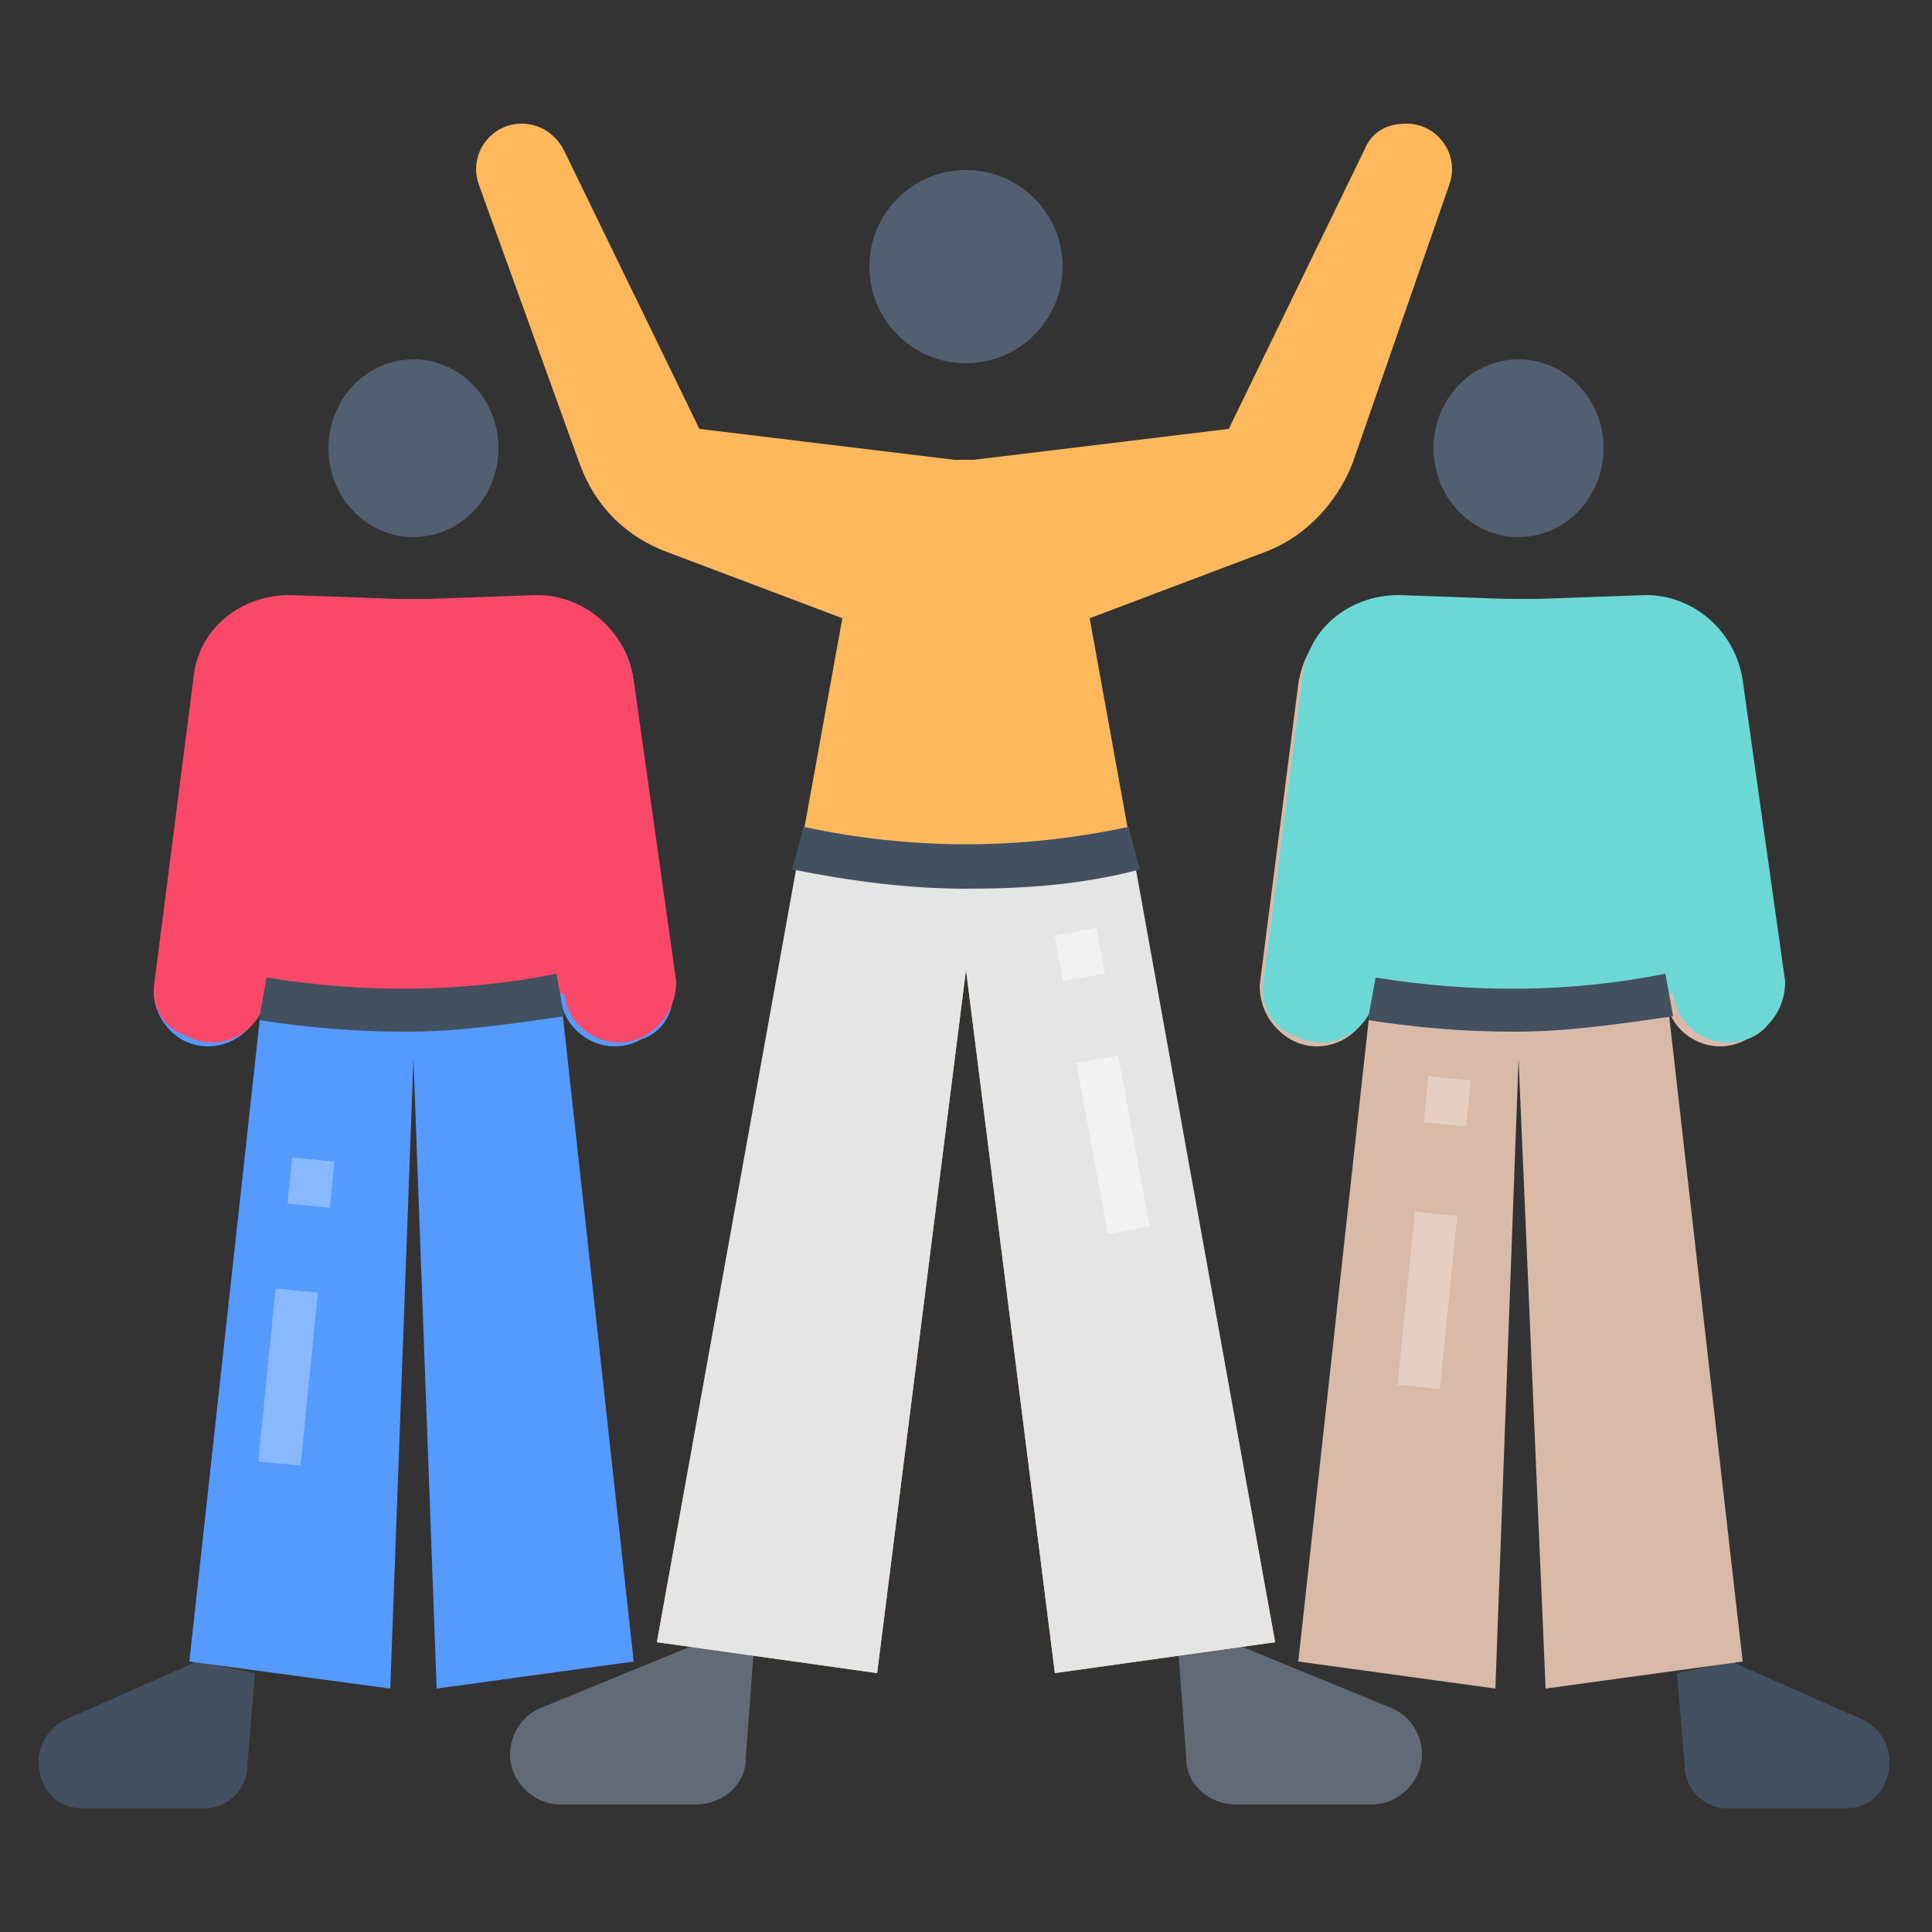 <?xml version="1.0" encoding="utf-8"?>
<!-- Generator: Adobe Illustrator 18.0.0, SVG Export Plug-In . SVG Version: 6.00 Build 0)  -->
<!DOCTYPE svg PUBLIC "-//W3C//DTD SVG 1.1//EN" "http://www.w3.org/Graphics/SVG/1.1/DTD/svg11.dtd">
<svg version="1.1" id="Layer_1" xmlns="http://www.w3.org/2000/svg" xmlns:xlink="http://www.w3.org/1999/xlink" x="0px" y="0px"
	 viewBox="0 0 50 50" enable-background="new 0 0 50 50" xml:space="preserve">
<rect x="0" y="0" width="50" height="50" fill="#333333" stroke="none"/>
<g opacity="0.3">
	<g>
		<g>
			<g>
				<polygon fill="#FFFFFF" points="22,25.6 21.9,24.4 22,24.4 				"/>
			</g>
			<g>
				<polygon fill="#FFFFFF" points="28.1,25.6 28,24.4 28.1,24.4 				"/>
			</g>
		</g>
	</g>
</g>
<g>
	<g>
		<path fill="#616B77" d="M19.5,42.8l-0.2,2.7c0,0.7-0.6,1.2-1.3,1.2h-3.5c-0.7,0-1.3-0.6-1.3-1.3l0,0c0-0.5,0.3-1,0.8-1.2l3.9-1.6"
			/>
	</g>
	<g>
		<path fill="#616B77" d="M30.5,42.8l0.2,2.7c0,0.7,0.6,1.2,1.3,1.2h3.5c0.7,0,1.3-0.6,1.3-1.3l0,0c0-0.5-0.3-1-0.8-1.2l-3.9-1.6"/>
	</g>
	<g>
		<g>
			<path fill="#425060" d="M43.4,43.3l0.2,2.4c0,0.6,0.5,1.1,1.1,1.1h3.1c0.6,0,1.1-0.5,1.1-1.2l0,0c0-0.5-0.3-0.9-0.7-1.1L44.8,43"
				/>
		</g>
	</g>
	<g>
		<g>
			<ellipse fill="#525F70" cx="39.3" cy="11.6" rx="2.2" ry="2.3"/>
		</g>
	</g>
	<g>
		<path fill="#D9BAA8" d="M39.3,27.4l-0.6,16.3L33.6,43l2.6-23.7l-0.7,6.5c-0.1,1-1.2,1.6-2.1,1.1l0,0c-0.5-0.3-0.8-0.8-0.8-1.4
			l1-7.8c0.2-1.3,1.3-2.2,2.5-2.2l2.8,0.1h0.4h0.4l2.8-0.1c1.3,0,2.4,0.9,2.5,2.2l1,7.8c0.1,0.6-0.2,1.2-0.8,1.4l0,0
			c-0.9,0.5-2-0.1-2.1-1.1l-0.7-6.5L45.1,43L40,43.7L39.3,27.4z"/>
	</g>
	<g>
		<path fill="#6CD8D5" d="M45.1,17.6c-0.2-1.3-1.3-2.2-2.5-2.2l-2.8,0.1h-0.4H39l-2.8-0.1c-1.3,0-2.4,0.9-2.5,2.2l-1,7.8
			c-0.1,0.6,0.2,1.2,0.8,1.4c0.9,0.5,2-0.1,2.1-1.1l0.7-6.5l-0.7,6.5c2.5,0.6,5,0.6,7.7,0l-0.7-6.5l0.7,6.5c0.1,1,1.2,1.6,2.1,1.1
			c0.5-0.3,0.8-0.8,0.8-1.4L45.1,17.6z"/>
	</g>
	<g>
		<path fill="#425060" d="M39.2,26.7c-1.3,0-2.5-0.1-3.8-0.3l0.2-1.1c2.5,0.4,5,0.4,7.5-0.1l0.2,1.1C41.9,26.5,40.6,26.7,39.2,26.7z
			"/>
	</g>
	<g>
		<g>
			<path fill="#425060" d="M6.6,43.3l-0.2,2.4c0,0.6-0.5,1.1-1.1,1.1H2.1c-0.6,0-1.1-0.5-1.1-1.2l0,0c0-0.5,0.3-0.9,0.7-1.1L5.1,43"
				/>
		</g>
	</g>
	<g>
		<g>
			<ellipse fill="#525F70" cx="10.7" cy="11.6" rx="2.2" ry="2.3"/>
		</g>
	</g>
	<g>
		<path fill="#559AFF" d="M10.7,27.4l-0.6,16.3L4.9,43l2.6-23.7l-0.7,6.5c-0.1,1-1.2,1.6-2.1,1.1l0,0C4.2,26.6,3.9,26,4,25.5l1-7.8
			c0.2-1.3,1.3-2.2,2.5-2.2l2.8,0.1h0.4h0.4l2.8-0.1c1.3,0,2.4,0.9,2.5,2.2l1,7.8c0.1,0.6-0.2,1.2-0.8,1.4l0,0
			c-0.9,0.5-2-0.1-2.1-1.1l-0.7-6.5L16.4,43l-5.1,0.7L10.7,27.4z"/>
	</g>
	<g>
		<path fill="#FA4968" d="M16.4,17.6c-0.2-1.3-1.3-2.2-2.5-2.2l-2.8,0.1h-0.4h-0.4l-2.8-0.1c-1.3,0-2.4,0.9-2.5,2.2l-1,7.8
			c-0.1,0.6,0.2,1.2,0.8,1.4c0.9,0.5,2-0.1,2.1-1.1l0.7-6.5l-0.7,6.5c2.5,0.6,5,0.6,7.7,0l-0.7-6.5l0.7,6.5c0.1,1,1.2,1.6,2.1,1.1
			c0.5-0.3,0.8-0.8,0.8-1.4L16.4,17.6z"/>
	</g>
	<g>
		<path fill="#425060" d="M10.5,26.7c-1.3,0-2.5-0.1-3.8-0.3l0.2-1.1c2.5,0.4,5,0.4,7.5-0.1l0.2,1.1C13.2,26.5,11.9,26.7,10.5,26.7z
			"/>
	</g>
	<g>
		<path fill="#FFB95C" d="M25,25.1l2.3,18.2l5.7-0.8L28.2,16l4.5-1.7c1.1-0.4,1.9-1.3,2.3-2.3l2.5-7.2c0.3-0.8-0.3-1.6-1.1-1.6l0,0
			c-0.5,0-0.9,0.2-1.1,0.7l-3.5,7.2l-6.6,0.8h-0.5l-6.6-0.8l-3.5-7.2c-0.2-0.4-0.6-0.7-1.1-0.7l0,0c-0.8,0-1.4,0.8-1.1,1.6L15,12
			c0.4,1.1,1.2,1.9,2.3,2.3l4.5,1.7L17,42.5l5.7,0.8L25,25.1v-2.6"/>
	</g>
	<g>
		<path fill="#E5E5E5" d="M29.2,21.4c-3,1.4-5.8,1.4-8.4,0L17,42.5l5.7,0.8L25,25.1l2.3,18.2l5.7-0.8L29.2,21.4z"/>
	</g>
	<g>
		<g>
			<ellipse fill="#525F70" cx="25" cy="6.9" rx="2.5" ry="2.5"/>
		</g>
	</g>
	<g>
		<path fill="#425060" d="M25,23c-1.5,0-3-0.2-4.5-0.5l0.3-1.1c2.8,0.6,5.6,0.6,8.4,0l0.3,1.1C28,22.9,26.5,23,25,23z"/>
	</g>
	<g>
		<g opacity="0.3">
			
				<rect x="6.9" y="33.4" transform="matrix(-0.995 -9.965318e-002 9.965318e-002 -0.995 11.316 71.851)" fill="#FFFFFF" width="1.1" height="4.5"/>
		</g>
		<g opacity="0.3">
			
				<rect x="7.5" y="30" transform="matrix(-0.995 -9.965318e-002 9.965318e-002 -0.995 13.009 61.854)" fill="#FFFFFF" width="1.1" height="1.2"/>
		</g>
	</g>
	<g>
		<g opacity="0.3">
			
				<rect x="36.4" y="31.4" transform="matrix(-0.995 -9.956754e-002 9.956754e-002 -0.995 70.355 70.814)" fill="#FFFFFF" width="1.1" height="4.5"/>
		</g>
		<g opacity="0.3">
			
				<rect x="36.9" y="27.9" transform="matrix(-0.995 -9.956754e-002 9.956754e-002 -0.995 71.88 60.589)" fill="#FFFFFF" width="1.1" height="1.2"/>
		</g>
	</g>
	<g>
		<g opacity="0.5">
			
				<rect x="26.5" y="29.1" transform="matrix(-0.181 -0.983 0.983 -0.181 4.862 63.253)" fill="#FFFFFF" width="4.5" height="1.1"/>
		</g>
		<g opacity="0.5">
			
				<rect x="27.3" y="24.1" transform="matrix(-0.181 -0.983 0.983 -0.181 8.764 56.59)" fill="#FFFFFF" width="1.2" height="1.1"/>
		</g>
	</g>
</g>
</svg>
